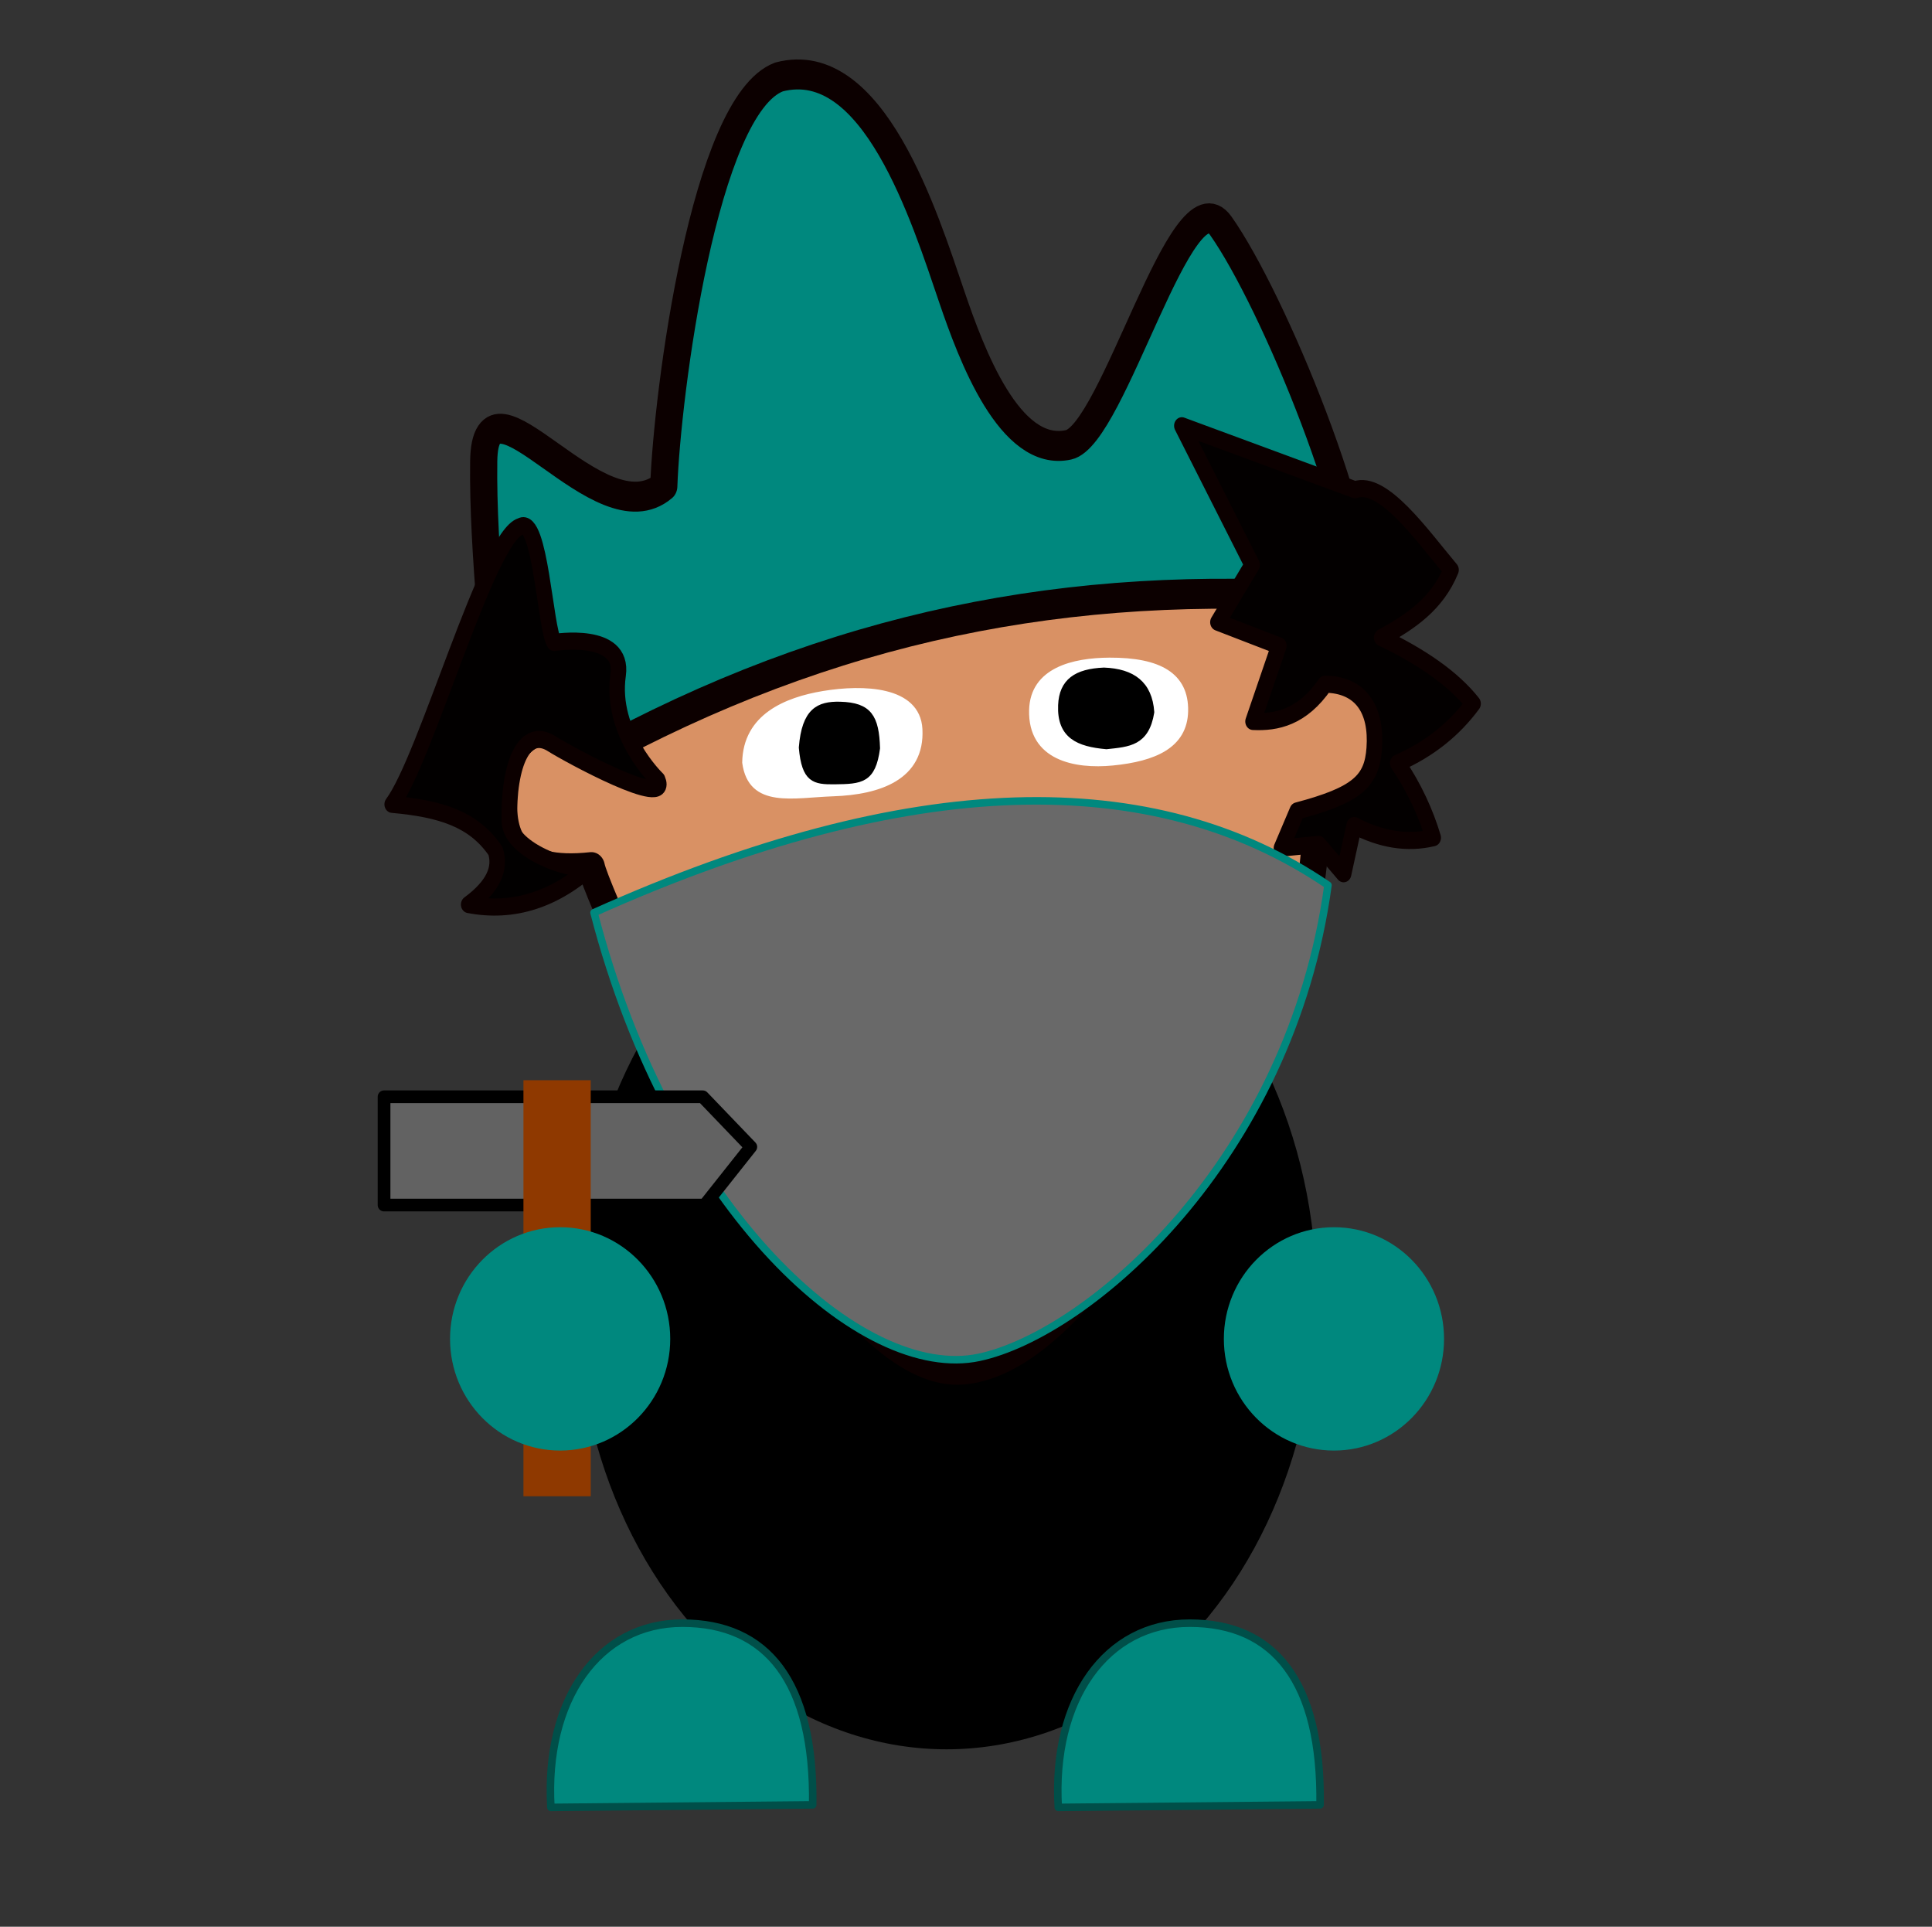 <?xml version="1.0" encoding="UTF-8" standalone="no"?>
<!DOCTYPE svg PUBLIC "-//W3C//DTD SVG 1.1//EN" "http://www.w3.org/Graphics/SVG/1.1/DTD/svg11.dtd">
<svg width="100%" height="100%" viewBox="0 0 342 341" version="1.1" xmlns="http://www.w3.org/2000/svg" xmlns:xlink="http://www.w3.org/1999/xlink" xml:space="preserve" xmlns:serif="http://www.serif.com/" style="fill-rule:evenodd;clip-rule:evenodd;stroke-linecap:round;stroke-linejoin:round;stroke-miterlimit:1.5;">
    <rect x="0" y="0" width="342" height="341" fill="#333333" stroke="none"/>
    <g transform="matrix(1.333,0,0,1.333,0,0)">
        <g id="front" transform="matrix(1,0,0,1,0.3,-0.143)">
            <rect x="-0.3" y="0.143" width="256.162" height="255.349" style="fill:none;"/>
            <g id="Ebene1" transform="matrix(0.407,0,0,0.449,29.255,-24.961)">
                <g id="Body" transform="matrix(2.454,0,0,2.718,53.782,66.817)">
                    <circle cx="74.345" cy="137.101" r="49.199"/>
                </g>
                <g id="Face" transform="matrix(1,0,0,1,4.909,0)">
                    <path d="M139.058,199.679C117.944,215.902 80.758,161.582 80.304,192.268C79.901,219.51 84.449,252.975 87.642,290.909L367.414,240.71C369.076,212.812 337.821,144.538 320.792,122.682C308.148,106.455 285.728,184.541 271.119,187.448C251.907,191.272 239.366,160.548 233.041,143.719C224.089,119.897 207.37,71.382 176.674,78.662C152.197,86.949 140.113,172.598 139.058,199.679Z" style="fill:rgb(0,136,126);stroke:rgb(12,0,0);stroke-width:8.86px;"/>
                    <path d="M144.399,371.666C143.545,370.929 116.685,318.496 115.421,312.313C90.794,314.735 85.631,304.454 86.957,289.772C86.612,280.181 90.962,275.007 97.687,272.069C108.776,269.653 117.404,270.642 122.436,276.606C201.242,238.899 279.018,226.509 365.624,233.197L376.958,267.29L371.177,292.186C371.177,292.186 350.235,299.637 350.921,299.973C354.036,301.498 346.005,355.553 329.621,368.678C314.051,381.149 277.257,457.558 236.817,460.879C201.077,463.814 161.737,386.625 144.399,371.666Z" style="fill:rgb(217,145,100);stroke:rgb(12,0,0);stroke-width:8.86px;"/>
                    <path d="M124.164,255.467C121.401,272.896 137.053,286.472 137.053,286.472C141.421,295.489 107.861,278.931 102.475,275.827C93.758,270.802 88.309,281.383 88.665,298.697C88.871,308.721 115.263,315.64 116.658,311.187C103.824,321.957 90.055,325.919 75.393,323.385C83.525,317.962 85.927,312.699 84.14,307.552C76.993,298.041 66.231,295.048 50.434,293.75C61.534,280.253 81.581,214.427 92.385,211.566C98.787,208.366 100.402,242.107 103.305,245.89C103.305,245.89 126.219,242.507 124.164,255.467Z" style="fill:rgb(2,0,0);stroke:rgb(12,0,0);stroke-width:5.06px;"/>
                    <path d="M308.088,181.809L331.029,222.944L319.856,239.907L339.758,246.874L331.315,269.244C338.956,269.594 347.382,268.056 354.829,258.223C366.446,258.357 371.774,265.671 370.861,277.203C370.099,286.832 365.407,290.977 345.729,295.695L340.589,306.67L352.71,305.604L360.876,314.278L364.308,300.026C372.842,304.039 381.437,305.517 390.113,303.62C387.715,296.361 384.048,289.024 378.526,281.574C389.104,277.345 397.11,271.351 403.114,263.983C396.716,256.627 386.45,250.19 373.28,244.442C382.722,239.761 391.421,234.438 395.925,224.436C386.595,214.405 373.758,197.769 364.582,200.726L308.088,181.809Z" style="fill:rgb(3,0,0);stroke:rgb(12,0,0);stroke-width:5.06px;"/>
                    <g transform="matrix(2.454,0,0,2.225,-70.083,55.854)">
                        <path d="M75.95,121.319C118.115,102.403 150.465,101.94 173.533,117.666C168.557,154.23 141.713,177.303 127.15,180.412C111.627,183.727 86.225,161.079 75.95,121.319Z" style="fill:rgb(105,105,105);stroke:rgb(0,136,126);stroke-width:1px;"/>
                    </g>
                    <g transform="matrix(1,0,0,1,-17.371,7.209)">
                        <path d="M208.461,253.903C196.227,255.746 183.12,260.695 182.892,274.172C184.794,286.975 198.738,283.691 211.721,283.291C226.775,282.827 240.757,278.452 239.942,264.329C239.257,252.485 221.566,251.929 208.461,253.903Z" style="fill:white;stroke:white;stroke-width:1.75px;"/>
                    </g>
                    <g transform="matrix(1,0,0,1,-17.371,7.209)">
                        <path d="M213.965,257.077C206.855,256.908 202.31,258.927 201.364,269.767C202.287,279.271 205.458,279.816 212.129,279.75C220.894,279.663 224.72,279.4 226.112,269.951C225.809,260.83 223.542,257.304 213.965,257.077Z" style="stroke:black;stroke-width:1.75px;"/>
                    </g>
                    <g transform="matrix(1,0,0,1,-4.905,8.004)">
                        <path d="M289.412,243.247C277.563,243.291 264.381,246.17 264.034,257.85C263.616,271.921 278.142,274.48 290.402,273.393C304.119,272.175 313.933,268.279 314.172,258.2C314.422,247.67 305.645,243.187 289.412,243.247Z" style="fill:white;stroke:white;stroke-width:1.75px;"/>
                    </g>
                    <g transform="matrix(1,0,0,1,-4.905,8.004)">
                        <path d="M273.497,256.46C273.81,249.461 278.466,246.535 287.578,246.185C297.006,246.507 302.499,250.195 303.121,258.495C301.494,267.642 295.665,267.861 288.392,268.574C279.166,267.83 273.095,265.471 273.497,256.46Z" style="stroke:black;stroke-width:1.75px;"/>
                    </g>
                </g>
                <g id="Feet" transform="matrix(1,0,0,1,4.909,0)">
                    <g transform="matrix(2.454,0,0,2.225,-70.083,55.854)">
                        <path d="M70.215,240.224L105.023,239.89C105.248,223.451 98.913,215.749 87.702,215.741C76.54,215.733 69.369,225.921 70.215,240.224Z" style="fill:rgb(0,136,126);stroke:rgb(0,79,73);stroke-width:1px;"/>
                    </g>
                    <g transform="matrix(2.454,0,0,2.225,95.465,55.854)">
                        <path d="M70.215,240.224L105.023,239.89C105.248,223.451 98.913,215.749 87.702,215.741C76.54,215.733 69.369,225.921 70.215,240.224Z" style="fill:rgb(0,136,126);stroke:rgb(0,79,73);stroke-width:1px;"/>
                    </g>
                </g>
                <g transform="matrix(2.454,0,0,2.225,187.308,55.854)">
                    <ellipse cx="71.443" cy="177.963" rx="14.638" ry="14.841" style="fill:rgb(0,136,126);"/>
                </g>
                <g id="Hammer" transform="matrix(1,0,0,1,4.909,0)">
                    <g transform="matrix(-2.454,-2.63678e-16,2.63678e-16,-2.225,250.39,739.075)">
                        <path d="M33.797,154.619L39.926,146.891L82.561,146.891L82.561,161.28L40.192,161.28L33.797,154.619Z" style="fill:rgb(98,98,98);stroke:black;stroke-width:1.69px;"/>
                    </g>
                    <g transform="matrix(2.454,0,0,2.44,-57.11,18.982)">
                        <rect x="61.278" y="146.044" width="8.945" height="50.419" style="fill:rgb(143,57,0);"/>
                    </g>
                    <g transform="matrix(2.454,0,0,2.225,-70.083,55.854)">
                        <ellipse cx="71.443" cy="177.963" rx="14.638" ry="14.841" style="fill:rgb(0,136,126);"/>
                    </g>
                </g>
            </g>
        </g>
    </g>
</svg>
